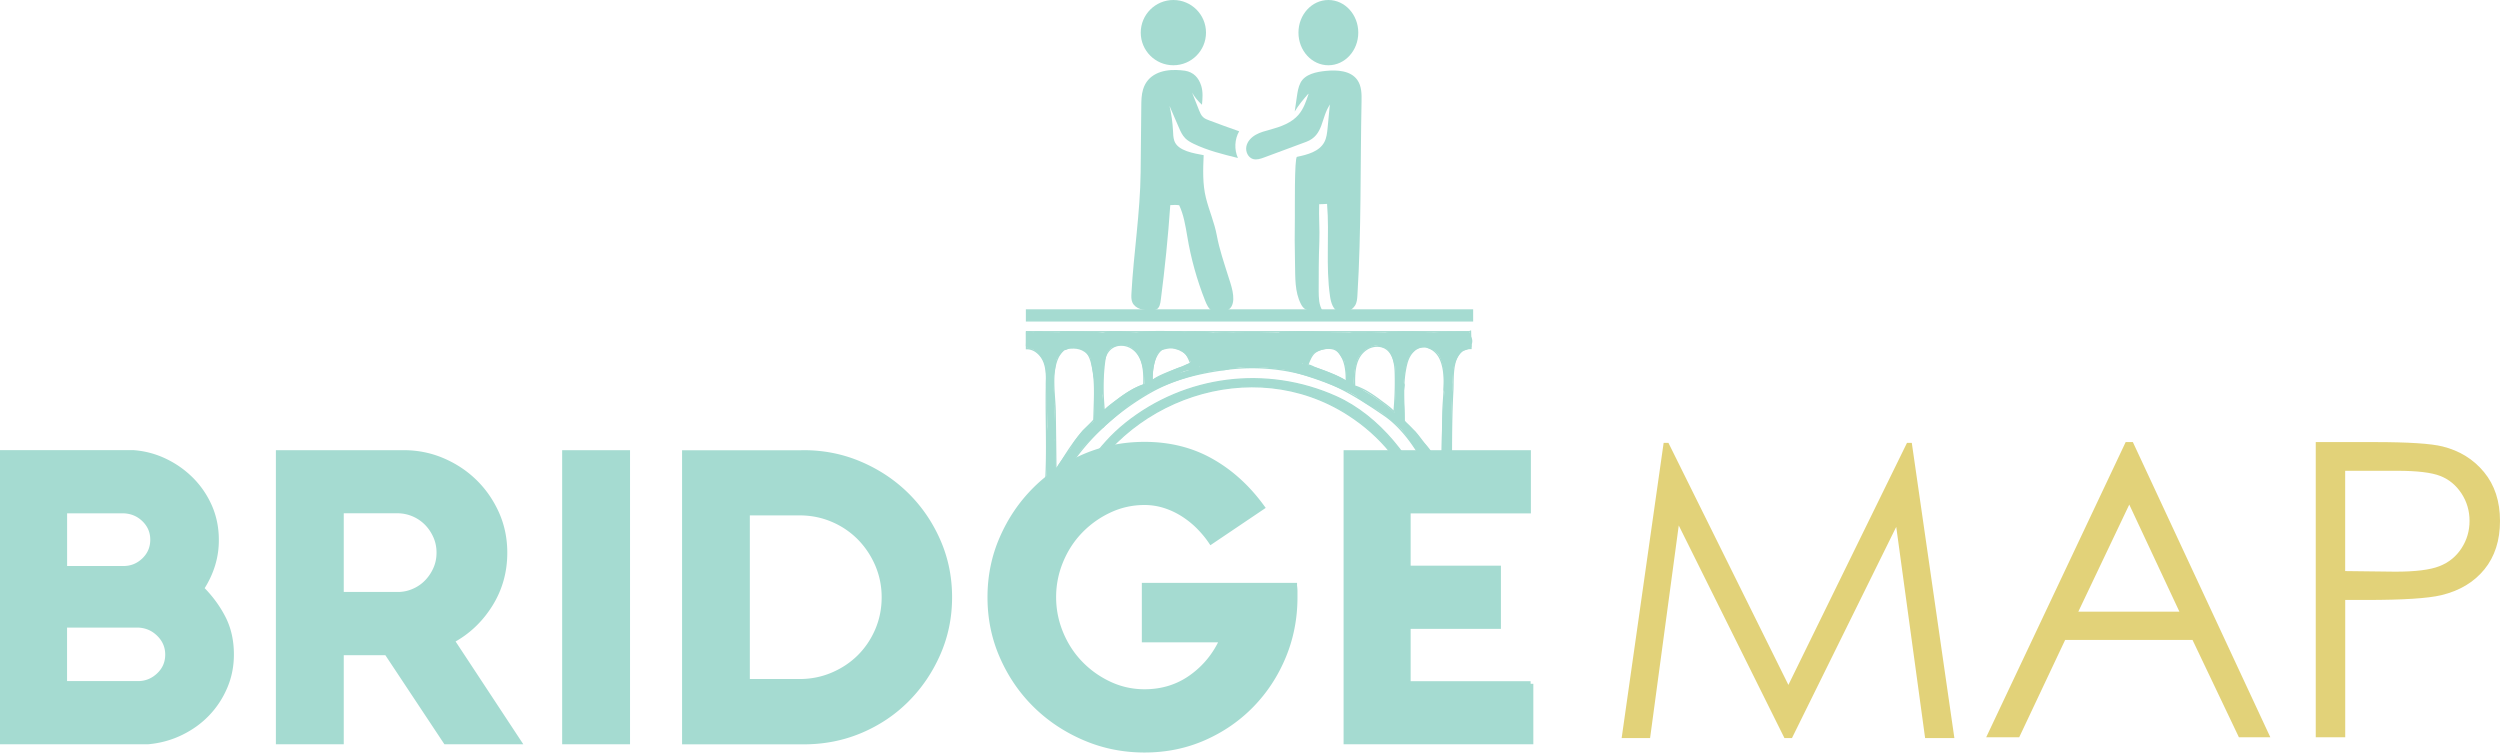 <svg xmlns="http://www.w3.org/2000/svg" viewBox="207.24 335 459.7 138.37"><style>.st0{fill:#a5dbd1;stroke:#a5dbd1;stroke-miterlimit:10}.st1{fill:none}.st1,.st2{stroke:#a5dbd1;stroke-width:.25;stroke-miterlimit:10}.st2,.st3{fill:#a5dbd1}.st4{fill:#e2d279}</style><g id="Layer_1"><path class="st0" d="M244.24 443.22c1.63 1.62 2.96 3.41 3.98 5.38 1.02 1.97 1.53 4.22 1.53 6.75 0 2.12-.4 4.11-1.19 5.95-.79 1.85-1.86 3.48-3.21 4.89-1.35 1.42-2.96 2.58-4.82 3.49-1.86.91-3.86 1.47-6.01 1.67h-26.78v-53.08h24.02c2.04.15 3.98.67 5.81 1.55 1.84.88 3.46 2.04 4.86 3.45 1.4 1.42 2.51 3.06 3.33 4.93.81 1.87 1.22 3.89 1.22 6.07.02 3.14-.9 6.12-2.74 8.95zm-25.17-3.64h10.86c1.48 0 2.75-.51 3.83-1.54 1.07-1.03 1.61-2.3 1.61-3.8 0-1.45-.52-2.7-1.57-3.73-1.05-1.03-2.33-1.57-3.86-1.62h-10.86v10.69zm13.54 21.16c1.48 0 2.77-.52 3.86-1.55 1.1-1.04 1.65-2.31 1.65-3.83 0-1.46-.54-2.73-1.61-3.79s-2.37-1.62-3.9-1.67h-13.54v10.84h13.54zM289.23 471.36l-10.86-16.38h-8.42v16.38h-11.48v-53.08h23.03c2.5 0 4.87.48 7.12 1.44 2.24.96 4.21 2.26 5.89 3.91 1.68 1.64 3.02 3.58 4.02 5.8.99 2.22 1.49 4.62 1.49 7.2 0 3.49-.89 6.66-2.68 9.52-1.79 2.86-4.13 5.07-7.04 6.63l12.24 18.58h-13.31zm-8.95-27c1.07 0 2.08-.2 3.02-.61.94-.4 1.76-.96 2.45-1.67.69-.71 1.24-1.53 1.65-2.46.41-.93.61-1.93.61-3s-.2-2.06-.61-3c-.41-.93-.96-1.76-1.65-2.46a7.611 7.611 0 00-2.45-1.67 7.65 7.65 0 00-3.02-.61h-10.33v15.47h10.33zM322.59 471.36h-11.48v-53.08h11.48v53.08zM355.03 418.28c3.67 0 7.13.7 10.37 2.09 3.24 1.39 6.07 3.27 8.49 5.65 2.42 2.38 4.35 5.18 5.78 8.42 1.43 3.24 2.14 6.7 2.14 10.39 0 3.64-.7 7.07-2.1 10.28-1.4 3.21-3.3 6.03-5.7 8.45-2.4 2.43-5.23 4.34-8.49 5.73-3.27 1.39-6.76 2.08-10.48 2.08h-21.88v-53.08h21.87zm-.77 42.08c2.14 0 4.17-.4 6.08-1.21s3.57-1.91 4.97-3.3 2.51-3.03 3.33-4.93c.81-1.9 1.22-3.93 1.22-6.1 0-2.12-.41-4.13-1.22-6.03-.82-1.9-1.93-3.55-3.33-4.97a15.42 15.42 0 00-4.97-3.34c-1.91-.81-3.94-1.21-6.08-1.21h-9.64v31.09h9.64zM445.24 442.69c.05.35.08.71.08 1.06v1.06c0 3.84-.7 7.46-2.1 10.84-1.4 3.39-3.34 6.36-5.81 8.91-2.47 2.55-5.39 4.58-8.76 6.07-3.37 1.49-7.01 2.24-10.94 2.24-3.88 0-7.54-.73-10.98-2.2-3.44-1.47-6.45-3.46-9.03-5.99-2.58-2.53-4.62-5.5-6.12-8.91-1.51-3.41-2.26-7.06-2.26-10.96 0-3.84.74-7.46 2.22-10.84 1.48-3.39 3.49-6.36 6.04-8.91s5.56-4.57 9.03-6.07c3.47-1.49 7.17-2.24 11.09-2.24 4.54 0 8.61 1.01 12.2 3.03 3.6 2.02 6.72 4.85 9.37 8.49l-9.33 6.29c-.61-.91-1.34-1.79-2.18-2.65-.84-.86-1.79-1.63-2.83-2.31-1.05-.68-2.18-1.23-3.4-1.63s-2.5-.61-3.83-.61c-2.3 0-4.46.48-6.5 1.44a18.03 18.03 0 00-5.36 3.83c-1.53 1.59-2.73 3.45-3.6 5.57-.87 2.12-1.3 4.32-1.3 6.6 0 2.28.43 4.47 1.3 6.6.87 2.12 2.07 3.98 3.6 5.57 1.53 1.59 3.31 2.87 5.36 3.83 2.04.96 4.21 1.44 6.5 1.44 3.26 0 6.15-.9 8.65-2.69s4.39-4.11 5.66-6.94H417.7v-9.93h27.54zM488.69 460.74v10.62H454.8v-53.08h33.44v10.62h-22.11v10.62h16.6v10.62h-16.6v10.62h22.56z"/><path class="st1" d="M396 396h81.72M473.92 426.95c.14.02.19-.17.19-.31.04-6.62-.09-13.27.27-19.88.13-2.48-.39-7.65 3.34-7.69-.04-1.14-.06-2.15-.09-3.29M465.65 403.07c.16-.88.35-1.78.79-2.56.43-.79 1.14-1.46 2.01-1.67 1.43-.34 2.91.7 3.55 2.02 1.39 2.84.61 6.98.56 10.03-.06 3.68-.1 7.36-.14 11.05.01-.56-.92-1.68-1.21-2.17a40.4 40.4 0 00-1.43-2.24c-.72-1.06-1.49-2.08-2.31-3.07-.18-.22-2.02-1.93-2.02-2.09-.03-3.07-.34-6.27.2-9.3zM456.53 402.41c.27-1.26.84-2.41 1.99-3.17 1.07-.71 2.56-.82 3.62-.1 1.38.94 1.63 2.86 1.67 4.53.06 2.41-.02 4.82-.25 7.22.04-.45-2.1-1.91-2.47-2.2-.9-.69-1.84-1.32-2.82-1.88-.19-.11-1.95-.97-1.94-.74-.04-1.16-.06-2.46.2-3.66zM448.99 399.85c.02-.02.04-.03.06-.05.78-.57 1.88-.83 2.83-.74.28.03.57.09.83.21.56.26.97.78 1.26 1.32.78 1.46.87 3.19.82 4.84.02-.87-5.04-2.52-5.83-2.86-.42-.18-.79-.42-1.26-.45.27-.71.67-1.77 1.29-2.27z"/><path class="st2" d="M396 392h82v2h-82z"/><path class="st1" d="M474.02 426.81c.09 0 .19 0 .28.01-.52-.05-1.06 0-1.56.15-.06-.09.45.65.4.54a75.73 75.73 0 00-6.05-10.62c-1.39-2.03-3.23-4.12-5.28-5.52-3.29-2.25-6.77-4.54-10.51-6.07a36.605 36.605 0 00-18.83-2.36c-4.99.7-9.46 1.75-13.91 4.31-7.44 4.29-14.11 10.86-17.51 18.81-.56 1.3-1.04 2.67-1 4.09-.62.42-1.31.73-2.03.91.35-.7.85-1.61.97-2.39 1.16-7.57.49-15.31.67-22.94.03-1.42.06-2.89-.47-4.21-.53-1.32-1.78-2.46-3.2-2.41 0-.53-.01-1.07-.01-1.6v-.8c0-.23-.02-.47.01-.72.06 0 .11.01.17 0"/><path class="st2" d="M470.59 427.03c-.85 0-1.69-.01-2.54-.01-2.63-6.61-6.87-11.87-12.87-15.74-17.72-11.42-41.78-2.99-50.18 15.87-.78.22-1.75.39-2.46.77 3.49-5.59 6.44-10.89 11.69-15.09 11-8.79 25.9-10.63 38.69-4.89 7.97 3.58 14.25 11.65 17.28 19.69"/><path class="st1" d="M408.2 402.87c-.16-.88-.35-1.78-.79-2.56-.44-.79-1.14-1.46-2.02-1.67-1.44-.34-2.92.7-3.57 2.02-1.4 2.84-.61 6.98-.56 10.03.06 3.68.1 7.36.14 11.05-.01-.56.92-1.68 1.21-2.17.46-.76.94-1.51 1.44-2.24.73-1.06 1.5-2.08 2.32-3.07.19-.22 2.03-1.93 2.03-2.09.03-3.06.34-6.27-.2-9.3zM417.36 402.22c-.27-1.26-.84-2.41-1.99-3.17-1.07-.71-2.57-.82-3.64-.1-1.39.94-1.64 2.86-1.68 4.53-.06 2.41.02 4.82.25 7.22-.04-.45 2.11-1.91 2.48-2.2.9-.69 1.85-1.32 2.83-1.88.19-.11 1.96-.97 1.95-.74.04-1.16.06-2.46-.2-3.66zM424.93 399.66c-.02-.02-.04-.03-.06-.05-.78-.57-1.89-.83-2.84-.74a2.6 2.6 0 00-.83.21c-.57.26-.98.78-1.27 1.32-.78 1.46-.87 3.19-.82 4.84-.02-.87 5.06-2.52 5.86-2.86.42-.18.8-.42 1.26-.45-.28-.71-.68-1.78-1.3-2.27z"/><path class="st3" d="M442.2 398.72c-3.44.05-6.89-.09-10.31-.41-.81-.08-1.5.74-1.5 1.5 0 .87.69 1.42 1.5 1.5 3.43.32 6.87.46 10.31.41.81-.01 1.5-.68 1.5-1.5 0-.8-.69-1.51-1.5-1.5z"/><path class="st3" d="M432.05 403.09c4.5 0 4.51-7 0-7-4.5 0-4.51 7 0 7z"/><path class="st3" d="M433 402.07c3.48.16 6.95.47 10.4.93 3.33.44 4.12-5.29.8-5.89-1.82-.33-3.66-.59-5.5-.79-1.62-.17-2.98 1.5-3 3-.02 1.77 1.4 2.83 3 3 1.31.14 2.61.34 3.9.57.27-1.96.53-3.93.8-5.89-3.46-.46-6.92-.77-10.4-.93-3.86-.18-3.85 5.82 0 6z"/><path class="st3" d="M438.39 396.23c-1.67.06-3.35.13-5.02.19-3.86.15-3.87 5.85 0 6l4.79.18c1.62.06 3-1.42 3-3 0-1.73-1.38-2.87-3-3-2.3-.19-4.6-.24-6.91-.16-3.85.13-3.87 6.13 0 6 2.31-.08 4.61-.02 6.91.16v-6l-4.79-.18v6c1.67-.06 3.35-.13 5.02-.19 3.85-.14 3.87-6.14 0-6z"/><path class="st3" d="M433.79 402.75c3.86 0 3.87-6 0-6-3.86 0-3.86 6 0 6z"/><path class="st3" d="M435.01 401.5c-.15.03-.3.06-.45.1l.27.96c.43-.14.87-.28 1.3-.42.25-.08.43-.35.35-.62a.51.51 0 00-.62-.35c-.18.05-.35.09-.53.12-.09.02-.18.03-.27.04-.04.01-.03 0 .03 0-.03 0-.06.01-.08.01-.04 0-.08.01-.13.01-.36.04-.73.04-1.09.02-.26-.02-.51.24-.5.5.01.28.22.48.5.5.78.05 1.58-.04 2.34-.24l-.27-.96c-.43.14-.87.28-1.3.42-.25.08-.43.35-.35.62.09.27.34.41.62.35.15-.03.3-.06.45-.1.26-.06.43-.37.35-.62a.518.518 0 00-.62-.34z"/><path class="st3" d="M435.06 402.55c.64 0 .64-1 0-1s-.64 1 0 1zM399.7 406.33l.15 10.07c.05 3.29.37 6.74-.27 10 .33.04.65.09.98.13.04-4.01.24-8.01.61-12.01h-1l.18 5.5.09 2.67c.02.79.02 1.59-.42 2.28.31.08.62.17.93.25-.48-5.16-.41-10.35.21-15.49.08-.64-.92-.63-1 0-.62 5.14-.69 10.33-.21 15.49.05.49.65.69.93.25.91-1.41.54-3.38.49-4.96-.06-2-.13-4-.19-5.99-.02-.65-.94-.63-1 0-.37 3.99-.58 8-.61 12.01-.01.55.87.7.98.13.64-3.27.35-6.7.31-10.02l-.15-10.32c-.02-.63-1.02-.63-1.01.01z"/><path class="st3" d="M399.8 401.73l.54 13.64c.03.64 1.02.64 1 0l-.3-8.35c-.02-.64-1.01-.65-1 0 .04 1.88.08 3.77.11 5.65.01.64 1.01.64 1 0-.04-1.88-.08-3.77-.11-5.65h-1l.3 8.35h1l-.54-13.64c-.03-.64-1.03-.65-1 0zM401.7 423.81c.24-1.06 1.02-2.01 1.6-2.91.62-.97 1.25-1.93 1.91-2.87 1.32-1.86 2.78-3.61 4.51-5.1l-.71-.71c-3.24 3.19-6.55 6.5-8.46 10.71-.22.48.37 1.05.79.61 1.46-1.55 2.7-3.28 3.69-5.16.3-.57-.56-1.08-.86-.5-.95 1.81-2.13 3.47-3.53 4.96.26.2.52.4.79.61 1.87-4.13 5.11-7.36 8.3-10.5.46-.46-.22-1.12-.71-.71-1.79 1.55-3.3 3.37-4.66 5.3-.68.96-1.33 1.95-1.96 2.95-.61.96-1.38 1.94-1.64 3.07-.16.62.8.88.94.25z"/><path class="st3" d="M405.1 418.14c-.01-.67.38-1.24.75-1.76.39-.55.85-1.05 1.32-1.53.97-.97 2.05-1.82 3.13-2.67.21-.17.17-.53 0-.71-.21-.21-.49-.17-.71 0-1.16.91-2.33 1.83-3.36 2.9-.5.52-.97 1.08-1.38 1.68-.43.62-.78 1.31-.76 2.09.02.65 1.02.65 1.01 0z"/><path class="st3" d="M399.92 424.45c-.43 1.63-.77 3.28-1.01 4.95-.09.62.83.91.96.27.85-3.94 2.62-7.65 5.19-10.76.4-.49-.27-1.19-.71-.71-.14.15-.28.31-.42.46-.43.48.27 1.19.71.71.14-.15.28-.31.42-.46l-.71-.71c-2.68 3.24-4.57 7.08-5.45 11.2l.96.27c.24-1.67.58-3.32 1.01-4.95.18-.62-.78-.89-.95-.27z"/><path class="st3" d="M399.51 424.17l-.21 2.95c-.03.49.71.69.93.25a72.214 72.214 0 016.53-10.62c.8-1.08 1.62-2.45 2.78-3.17.55-.34.04-1.2-.5-.86-1.12.69-1.87 1.86-2.66 2.89-.9 1.19-1.76 2.4-2.59 3.64-1.63 2.45-3.1 4.99-4.42 7.62.31.08.62.17.93.25l.21-2.95c.05-.64-.95-.64-1 0zM399.72 430.12c0-.04 0-.07.01-.11-.01.04-.01.09-.02.13.01-.04.01-.08.02-.12.01-.03.02-.09.04-.12-.01.01-.05.1-.02.04.01-.02.02-.03.03-.05.02-.04.12-.16.02-.04-.28-.16-.56-.32-.84-.49-.02.05-.03.1-.05.15-.01.02-.04.1-.01.03.03-.08-.01.02-.01.03-.04.09-.1.18-.15.27-.1.15-.09.36 0 .5.09.16.25.24.43.25.43.03.81-.28.98-.65.1-.21.14-.41.16-.64.02-.18.02-.37.04-.55-.01.04-.01.09-.02.13l.03-.17c.01-.03.01-.06.03-.08-.01.02-.02.04-.03.07.01-.02.02-.04.03-.05.12-.23.07-.55-.18-.68-.23-.12-.56-.07-.68.18-.12.23-.17.46-.19.71-.02.18-.02.37-.04.55.01-.04.01-.09.02-.13-.01.07-.03.14-.05.21-.01.02-.04.09 0 .01.04-.09 0-.01-.01.01-.02.03-.03.06-.05.09-.01.02-.05.06 0 0 .06-.07.01-.01-.01 0l-.03.03c-.05.06.09-.06.04-.03-.01.01-.02.02-.04.02-.07.05.05-.03.05-.02 0 0-.09.02-.1.03.04-.01.09-.01.13-.02h-.09c.14.25.29.5.43.75.14-.22.25-.46.33-.71.06-.2-.04-.46-.23-.56a.717.717 0 00-.25-.07.47.47 0 00-.35.15c-.23.28-.37.6-.37.97 0 .26.23.51.5.5.28-.04.5-.24.5-.52zM473.91 399.98c-1.61 7.75-1.62 15.69-1.6 23.57 0 .64 1 .64 1 0-.02-7.79-.02-15.65 1.57-23.31.13-.62-.84-.89-.97-.26z"/><path class="st3" d="M464.33 403.4c-.11 2.11-.22 4.22-.34 6.33-.03.55.9.7.98.13.19-1.32.37-2.64.56-3.96.09-.62-.75-.89-.96-.27-.53 1.55-.8 3.16-.81 4.8 0 .65.95.63 1 0 .26-3.23.53-6.46.79-9.68.05-.65-.92-.62-1 0-.33 2.5-.59 5-.76 7.51-.08 1.14-.26 2.37-.15 3.51.09.99.91 1.72 1.49 2.46 2.85 3.65 5.23 7.65 7.11 11.87.26.59 1.12.08.86-.5a57.101 57.101 0 00-7.76-12.69c-.34-.42-.7-.77-.72-1.34-.05-1.17.1-2.39.18-3.56.17-2.43.42-4.86.74-7.27h-1c-.26 3.23-.53 6.46-.79 9.68h1c.01-1.55.27-3.06.77-4.53l-.96-.27c-.19 1.32-.37 2.64-.56 3.96.33.04.65.09.98.13.11-2.11.22-4.22.34-6.33.05-.63-.95-.63-.99.02z"/><path class="st3" d="M471.61 422.95c.63 1.07.98 2.25 1.02 3.49.02.57.81.67.98.13.1-.32.21-.64.31-.97.18-.56-.62-.85-.91-.39-.42.66-.2 1.45.4 1.89.13-.3.26-.61.39-.91-.19-.05-.31-.92-.37-1.09-.14-.45-.29-.9-.46-1.34a28.6 28.6 0 00-1.08-2.48c-.82-1.63-1.82-3.15-2.96-4.56-.4-.5-1.11.21-.71.71 1.23 1.52 2.27 3.19 3.09 4.96.4.86.75 1.75 1.05 2.66.24.72.31 1.85 1.17 2.1.58.17.82-.59.39-.91-.18-.13-.15-.37-.04-.53-.3-.13-.61-.26-.91-.39-.1.32-.21.64-.31.97.33.04.65.09.98.13a8.395 8.395 0 00-1.16-3.99c-.33-.54-1.2-.04-.87.52z"/><path class="st3" d="M472.97 426.1c.64 0 .64-1 0-1-.65 0-.65 1 0 1zM444.03 398.15c2.3-.03 4.59-.07 6.89-.1 2.13-.03 4.27-.12 6.39.04 1.04.08 2.08.22 3.09.47.95.24 2.05.54 2.81 1.2.8.71.79 1.81.79 2.79 0 1.12-.07 2.24-.2 3.35h1c.07-1.69.12-3.39-.25-5.05-.28-1.25-.84-2.96-2.27-3.27-.47-.1-.86.47-.49.84a6.17 6.17 0 011.79 3.47l.96-.27a6.541 6.541 0 00-2.21-3.84c-.49-.41-1.2.29-.71.71 1.05.89 1.71 2.05 1.96 3.4.11.63 1.07.36.96-.27a7.16 7.16 0 00-2.05-3.91c-.16.28-.32.56-.49.84 1.21.26 1.54 2.19 1.7 3.21.21 1.37.15 2.77.09 4.15-.03.66.93.62 1 0 .15-1.27.23-2.55.2-3.83-.02-.91-.12-1.85-.69-2.6-1.22-1.6-3.79-2.02-5.64-2.26-2.32-.31-4.67-.22-7-.19-2.54.04-5.09.07-7.63.11-.65.02-.65 1.02 0 1.01zM475.5 399.11c.28-.01.57-.04.85-.01a5.46 5.46 0 00-.4-.05c.02.01.03.01.05.02l-.36-.15c.01.01.03.02.04.03l-.54-.54c.01.01.02.03.02.04l-.15-.36c0 .02 0 .03.01.05v-.8c0 .02-.01.03-.01.05l.15-.36c-.01.03-.03.06-.05.09.08-.1.16-.2.23-.3-.01.01-.03.02-.04.03.1-.08.2-.16.3-.23-.01.01-.03.02-.04.02l.36-.15c-.02.01-.04.01-.07.02.13-.02.27-.04.4-.05h-.14c.13.02.27.04.4.05-.51-.08-.87-.11-1.38-.01-.33.06-.65.21-.93.39-.28.17-.55.39-.78.63-.24.26-.43.55-.64.83.08-.1.16-.2.23-.3-.05.06-.1.11-.16.16.1-.08.2-.16.3-.23-.03.02-.06.04-.09.05l.36-.15c-.03.01-.06.02-.1.02.13-.02.27-.04.4-.05h-.05c.13.02.27.04.4.05-.02 0-.03-.01-.05-.01l.36.15c-.03-.01-.06-.03-.09-.05.1.08.2.16.3.23-.39-.3-.74-.65-1.11-.98-.3-.27-.65-.44-1.06-.44-.37 0-.81.16-1.06.44-.26.29-.46.66-.44 1.06.02.38.14.8.44 1.06.22.19.44.39.66.58.26.23.53.52.85.68.74.37 1.49.22 2.11-.3.26-.22.43-.54.64-.81-.08.1-.16.2-.23.3.14-.18.3-.34.48-.48-.1.08-.2.16-.3.23.13-.1.27-.18.42-.24l-.36.15c.13-.05.26-.09.4-.11-.13.02-.27.04-.4.05.12-.01.24-.01.36 0a5.46 5.46 0 00-.4-.05c.22.04.45.09.68.08.42-.02.87-.17 1.17-.48.48-.49.68-1.2.4-1.85-.28-.67-.9-1-1.6-1.02-.24-.01-.49.01-.73.01-.78.01-1.54.68-1.5 1.5.03.81.65 1.53 1.49 1.51z"/><path class="st3" d="M473.44 396.82c-.29-.01-.57-.03-.86-.07.13.02.27.04.4.05-.7-.1-1.37-.28-2.02-.56l.36.15c-.02-.01-.03-.01-.05-.02-.17-.11-.36-.17-.56-.18-.2-.04-.4-.04-.6.03-.35.1-.73.36-.9.69-.18.35-.28.77-.15 1.16.11.34.34.75.69.9.59.25 1.17.48 1.79.61.62.14 1.26.22 1.89.24.38.01.8-.18 1.06-.44s.46-.69.44-1.06c-.03-.83-.65-1.47-1.49-1.5z"/><path class="st3" d="M470.43 397.19a8.96 8.96 0 00-2.53.2c-.41.09-.5.72-.12.91.65.32 1.31.5 2.03.54.65.04.63-.93 0-1-2.01-.21-4.02.9-4.93 2.71-.25.49.37 1.03.79.61l1.65-1.65c.39-.39-.13-1.12-.61-.79-1.81 1.26-2.04 3.69-2.28 5.7-.32 2.64-.31 5.31.01 7.95.08.63.96.66 1 0 .11-1.9-.02-3.79-.37-5.66-.12-.63-1.08-.36-.96.27.34 1.78.44 3.58.34 5.39h1c-.28-2.32-.32-4.67-.11-7 .1-1.11.24-2.23.5-3.31.22-.94.57-1.9 1.39-2.47-.2-.26-.4-.52-.61-.79l-1.65 1.65c.26.2.52.4.79.61.76-1.53 2.37-2.39 4.06-2.22v-1c-.54-.03-1.04-.16-1.53-.41l-.12.91c.75-.17 1.5-.21 2.26-.16.64.05.64-.95 0-.99z"/><path class="st3" d="M464.59 413.21c.47.16.85.5 1.18.85.38.4.73.84 1.05 1.29.67.94 1.24 1.94 1.8 2.95.26-.2.52-.4.79-.61-.49-.6-.9-1.28-1.19-2-.1-.25-.33-.43-.62-.35-.24.07-.45.36-.35.62.35.89.83 1.7 1.44 2.44.37.45 1.05-.12.79-.61-.6-1.09-1.22-2.18-1.97-3.19-.7-.95-1.5-1.97-2.66-2.37-.6-.19-.86.77-.26.98z"/><path class="st3" d="M466.86 415.29c1.1 1.06 1.65 2.6 2.42 3.9.82 1.4 1.74 2.73 2.74 4 .26.33.72.09.84-.22.29-.75-.21-1.35-.66-1.9-.49-.6-.76-1.35-1.13-2.03-.73-1.33-1.72-2.52-2.88-3.5-.49-.41-1.2.29-.71.71 1.04.87 1.92 1.89 2.6 3.06.33.58.58 1.2.92 1.77.17.28.36.54.57.78.21.24.45.49.32.83.28-.07.56-.15.84-.22-1-1.28-1.91-2.64-2.73-4.04-.75-1.31-1.33-2.79-2.43-3.86-.47-.44-1.17.27-.71.72zM426.64 397.85l.3 4.25c.31-.08.62-.17.93-.25a9.773 9.773 0 01-1.33-4.21c-.12.16-.24.32-.37.48.07-.01.18.09.23.13.13.09.25.19.37.28.26.19.54.37.82.54.57.33 1.17.6 1.8.8.26.09.55-.1.62-.35a.52.52 0 00-.35-.62 8.07 8.07 0 01-1.83-.87c-.6-.38-1.15-1.03-1.92-.88-.2.04-.38.28-.37.48.13 1.66.62 3.27 1.47 4.71.24.41.97.26.93-.25l-.3-4.25c-.02-.27-.22-.5-.5-.5-.26.01-.52.24-.5.51zM446.31 402.28c.77-.79 1.57-1.56 2.39-2.31l-2.12-2.12c-.11.13-.31.43-.48.47.04-.01.28-.2.1-.08-.05.03-.09.06-.14.09-.11.07-.22.13-.33.19-.05.03-.1.05-.15.07-.17.08.3-.11.12-.05-.11.03-.21.08-.32.11-.24.07-.48.12-.72.15.13-.02.27-.04.4-.05-.65.08-1.3.06-1.94-.03.13.02.27.04.4.05-.27-.04-.54-.09-.81-.14-.77-.15-1.66.22-1.85 1.05-.17.74.22 1.68 1.05 1.85 1.3.26 2.6.38 3.91.11 1.08-.23 2.18-.81 2.89-1.67.26-.31.44-.64.44-1.06 0-.37-.16-.81-.44-1.06-.62-.57-1.5-.56-2.12 0-.82.74-1.62 1.51-2.39 2.31-.55.56-.6 1.57 0 2.12.58.54 1.53.6 2.11 0zM399.17 399.11l3.7.27c.37.03.81-.19 1.06-.44.26-.26.46-.69.44-1.06-.02-.39-.14-.79-.44-1.06-.31-.28-.65-.41-1.06-.44l-3.7-.27c-.37-.03-.81.19-1.06.44-.26.26-.46.69-.44 1.06.02.39.14.79.44 1.06.31.28.65.41 1.06.44zM408.32 403.81c.31 3.06.29 6.13-.06 9.18-.07.61.79.6.98.13.88-2.09.53-4.65.51-6.87h-1c.09 1.81.23 3.62.42 5.43.07.63.99.66 1 0 .02-1.86-.06-3.72-.45-5.54-.12-.54-1.05-.43-.98.13a3744.415 3744.415 0 01.66 5.38c.03.24.08.49.09.73.01.39.02.47-.32.64-1.54.74-2.11 2.45-3.45 3.42.2.26.4.52.61.79 3.51-3.52 7.26-6.79 11.24-9.78-.2-.26-.4-.52-.61-.79-2.37 2.13-5.96 2.32-7.85 5.08-.23.34.16.89.56.73 3.3-1.3 5.4-4.41 8.63-5.83-.17-.29-.34-.58-.5-.86-2.69 1.3-5.38 2.64-7.61 4.66-.48.44.22 1.12.71.71 2.29-1.93 4.66-3.91 7.58-4.78.61-.18.35-1.15-.27-.96-3.09.93-5.6 2.99-8.02 5.04l.71.71c2.16-1.96 4.8-3.24 7.41-4.5.59-.28.07-1.12-.5-.86-3.14 1.38-5.19 4.47-8.39 5.73.19.24.38.49.56.73 1.78-2.59 5.43-2.85 7.69-4.88.41-.37-.15-1.13-.61-.79-4.04 3.04-7.87 6.35-11.44 9.93-.39.39.13 1.13.61.79.77-.55 1.3-1.29 1.88-2.02.28-.35.56-.7.91-.99.35-.29.82-.4 1.17-.69.38-.33.37-.75.31-1.22l-.24-1.96-.51-4.16c-.33.04-.65.09-.98.13.37 1.74.44 3.51.42 5.28h1c-.19-1.81-.33-3.62-.42-5.43-.03-.64-1.01-.65-1 0 .01 1.15.03 2.3.03 3.45 0 1.09-.08 2.14-.5 3.16.33.04.65.09.98.13.35-3.05.37-6.12.06-9.18-.09-.63-1.09-.64-1.02 0z"/><path class="st3" d="M418.96 405.9c-.37.09-.7.28-1.02.48-.35.22-.69.45-1.04.67-.68.43-1.34.91-2.05 1.29-.24.13-.31.46-.18.68.14.24.45.31.68.18.69-.37 1.33-.82 1.98-1.24.33-.21.66-.42.98-.63.29-.18.57-.38.9-.46.64-.16.38-1.13-.25-.97zM403.06 398.9c1.37-.2 3.01-.16 4.07.86 1.18 1.14 1.34 2.9 1.48 4.44h1c-.17-1.69-.47-3.37-.92-5-.17-.62-1.14-.36-.96.27.43 1.55.73 3.14.89 4.74.03.27.21.5.5.5.25 0 .52-.23.5-.5-.17-1.84-.4-3.89-1.84-5.21-1.35-1.24-3.25-1.31-4.97-1.05-.27.04-.41.38-.35.62.06.26.33.37.6.33z"/><path class="st3" d="M407.16 399.3c.06.1.11.2.16.31l-.15-.36c.08.2.14.4.17.62a5.46 5.46 0 01-.05-.4c0 .02.01.04.01.06.98-.13 1.96-.27 2.95-.4-.05-.14-.09-.28-.11-.43.02.13.04.27.05.4-.02-.13-.02-.26-.01-.38-.02.13-.04.27-.05.4a.75.75 0 01.04-.16l-.15.36c.01-.03.03-.06.05-.09-.08.1-.16.2-.23.3.02-.02.03-.04.06-.06-.1.08-.2.16-.3.23.01-.01.03-.02.04-.02l-.36.15c.01 0 .02-.01.04-.01-.13.02-.27.04-.4.05h.05c.21.01.4-.04.58-.13.19-.06.35-.16.48-.31.15-.14.25-.3.31-.48.09-.18.14-.37.13-.58a5.46 5.46 0 01-.05-.4c-.07-.25-.2-.47-.39-.66-.1-.08-.2-.16-.3-.23-.23-.14-.49-.2-.76-.2h-.05c-.13.02-.27.04-.4.05-.01 0-.02.01-.04.01l-.36.15s-.01 0-.01.01c-.01.01-.02.01-.03.02-.1.08-.2.16-.3.23-.01 0-.01.01-.02.01-.06.06-.11.13-.16.2-.05.06-.11.13-.15.21-.07.13-.12.27-.18.41-.06.16-.07.39-.09.54-.03.26.03.53.06.78.02.15.06.29.11.43.05.2.14.37.27.51.11.16.25.29.42.39l.36.15c.2.06.4.07.6.03.14 0 .26-.03.38-.1.19-.06.35-.16.48-.31.08-.1.16-.2.23-.3.14-.23.2-.49.2-.76-.03-.31-.07-.62-.17-.91-.07-.2-.15-.4-.24-.59-.04-.08-.08-.17-.13-.25a1.05 1.05 0 00-.39-.42c-.14-.13-.31-.22-.51-.27-.2-.06-.4-.07-.6-.03-.2.01-.39.07-.56.18-.1.08-.2.16-.3.23-.19.19-.31.41-.39.66-.02.13-.04.27-.05.4.01.27.08.52.21.76z"/><path class="st3" d="M402.65 399.34c1.37-.27 2.78-.48 4 .36 1.1.75 1.67 2.04 1.98 3.29.16.62 1.12.36.96-.27-.38-1.52-1.12-2.98-2.44-3.88-1.44-.99-3.15-.77-4.77-.46-.63.12-.36 1.08.27.96z"/><path class="st3" d="M407.83 401.31c.32 1.89.64 3.77.97 5.66.05.27.37.42.62.35.28-.08.39-.35.35-.62-.32-1.89-.64-3.77-.97-5.66-.05-.27-.37-.42-.62-.35-.29.08-.4.35-.35.62z"/><path class="st3" d="M410.07 407.3c.03-1.39.1-2.78.23-4.16.12-1.29.21-2.65.75-3.84.26-.58-.6-1.09-.86-.5-.57 1.27-.73 2.64-.86 4.02-.14 1.49-.23 2.99-.26 4.49-.02.64.98.64 1-.01z"/><path class="st3" d="M409.98 398.77c-.42.73-.77 1.51-1.05 2.31.33.04.65.09.98.13-.02-.91-.18-1.82-.48-2.69-.08-.23-.29-.4-.55-.36-.24.04-.44.24-.43.49.05 1.17.15 2.33.31 3.49.04.27.38.41.62.35.29-.08.39-.35.35-.62-.14-1.06-.23-2.15-.27-3.23-.33.04-.65.09-.98.13.27.8.42 1.59.44 2.42.01.25.19.46.43.49.26.03.46-.12.55-.36.25-.72.56-1.4.95-2.07.13-.23.06-.55-.18-.68-.24-.11-.56-.03-.69.2zM396.12 396.34c-.14.72-.23 1.45-.25 2.18-.01.28.24.49.5.5 1.75.04 3.16 1.43 3.23 3.18.33-.04.65-.09.98-.13-.24-.83-.5-1.7-1.02-2.4a3.29 3.29 0 00-.94-.88c-.43-.26-.92-.38-1.35-.62-.17.29-.34.58-.5.86 1.67.79 2.78 2.5 2.78 4.36 0 .64 1 .64 1 0 .01-2.18-1.29-4.29-3.27-5.22-.57-.27-1.08.55-.5.86.71.39 1.49.53 1.99 1.22.44.62.66 1.36.86 2.08.15.53 1 .44.98-.13a4.336 4.336 0 00-4.23-4.18l.5.5c.02-.65.09-1.28.21-1.92.11-.62-.85-.89-.97-.26z"/><path class="st3" d="M399.71 403.13a17.62 17.62 0 00-.11 3.48c.03.53.88.72.98.13.23-1.37.47-2.74.7-4.1.2-1.15.28-2.45.99-3.42.38-.52-.49-1.02-.86-.5-.74 1.01-.86 2.31-1.06 3.51-.24 1.42-.48 2.83-.73 4.25.33.04.65.09.98.13-.07-1.16-.04-2.33.11-3.48.03-.27-.25-.5-.5-.5-.3-.01-.47.23-.5.5z"/><path class="st3" d="M402.57 398.19c-.66.73-1.29 1.49-1.89 2.26l.91.12c-.17-.68-.29-1.37-.36-2.07-.02-.27-.21-.5-.5-.5-.26 0-.52.23-.5.5.05.75.01 1.5-.13 2.23l.91-.12c-.34-.77-.57-1.58-.8-2.39l-.96.27.63 2.19c.28-.16.56-.32.84-.49a8.04 8.04 0 01-1.59-2.36c-.29.17-.58.34-.86.5.24.41.45.83.6 1.28.09.26.34.42.62.35.25-.07.44-.36.35-.62-.18-.53-.42-1.04-.7-1.52a.505.505 0 00-.68-.18c-.25.15-.29.44-.18.68.42.95 1.02 1.82 1.75 2.57.35.36.97-.01.84-.49l-.63-2.19c-.18-.62-1.14-.36-.96.27.25.89.52 1.78.9 2.63.17.39.84.29.91-.12.16-.82.22-1.66.17-2.5h-1c.07.79.2 1.57.39 2.34.05.19.23.34.42.36.22.03.37-.07.5-.24.55-.71 1.13-1.4 1.73-2.06.18-.2.2-.51 0-.71-.2-.18-.54-.2-.73.01z"/><path class="st3" d="M397.23 398.81l.24-1.53c.04-.31.02-.6-.2-.84-.08-.09-.18-.16-.28-.22-.04-.03-.08-.05-.12-.08.07.05-.02-.03-.04-.04-.16.28-.32.56-.49.84 1.2.23 2.43.35 3.65.33.25 0 .46-.19.49-.43.03-.26-.12-.46-.36-.55-.57-.21-1.18-.33-1.78-.34-.56-.01-1.4-.01-1.52.69-.09.55 0 1.22.32 1.68.31.45.93.9 1.52.73.44-.12.57-.64.34-1.01-.21-.33-.62-.49-1-.5-.24 0-.4.16-.48.37-.15.37.14.75.45.92.33.17.74.22 1.05-.02.33-.25.39-.7.2-1.06-.16-.32-.5-.49-.84-.56-.26-.05-.54.08-.62.35-.07.25.08.56.35.62.05.01.11.02.16.04.07.02.02-.01.08.03l.02.02-.02-.02c.01-.06-.03-.08.02-.15.02-.06.07-.09.14-.11h.02c-.04 0-.03 0 .01.01-.02 0-.05-.01-.07-.02-.03-.01-.03-.01 0 0a.21.21 0 01-.06-.04c-.03-.02-.03-.02 0 0 .06.06.08.15.06.25-.16.12-.32.24-.48.37.07 0 .08 0 .14.03.04.02.04.05.03.02-.04-.12-.2-.06-.02-.31l.18-.18c.12-.02.15-.03.09-.03h-.01c.04.02-.07-.02-.08-.02-.13-.03.02.02-.04-.02-.04-.02-.07-.04-.11-.06-.01-.01-.03-.02-.04-.03.03.02.03.02 0 0l-.09-.09c-.01-.01-.02-.03-.03-.04.02.03.02.03 0 0-.02-.04-.05-.07-.07-.11-.05-.09-.05-.11-.08-.2-.01-.05-.03-.09-.04-.14 0-.01-.02-.11-.01-.07-.01-.1-.01-.2-.01-.29 0-.05.01-.1.01-.15-.01-.05 0 0-.02.04-.01.01-.11.13-.13.1 0 0 .17-.04.04-.02.11-.02.22-.02.32-.03a4.341 4.341 0 011.84.3c.04-.33.09-.65.13-.98-1.14.01-2.27-.08-3.39-.3-.5-.1-.82.45-.49.84.07.08.15.14.24.2.03.02.05.03.08.05.01.01.11.06.07.04-.02-.02-.02-.02 0 0 .03.02.02.02-.01-.02 0-.01-.01-.04-.02-.05.02.01 0 .07-.01.07l-.03.17c-.07.42-.13.85-.2 1.27-.04.27.07.54.35.62.27.08.61-.07.65-.34zM408.4 398.99c.55.14 1.1.25 1.67.32.2.06.4.07.6.03.2-.01.39-.07.56-.18.17-.09.32-.22.42-.39.13-.14.22-.31.27-.51.02-.13.04-.27.05-.4 0-.27-.07-.52-.2-.76-.08-.1-.16-.2-.23-.3-.19-.19-.41-.31-.66-.39-.11-.02-.21-.05-.32-.07a4.51 4.51 0 00-.53-.07c-.16-.01-.41.03-.53.06-.15.03-.33.11-.45.18-.01.01-.03.02-.04.03-.1.07-.24.17-.33.26-.24.22-.38.5-.49.8 0 .01-.01.03-.01.04v.03c-.02.13-.04.27-.05.4-.01.16.02.33.06.48.08.28.22.5.41.71.01.01.02.03.04.04.1.08.2.16.3.23.01.01.02.02.04.02l.36.15c.01 0 .02.01.03.01a1.679 1.679 0 00.93-.01c.12-.04.27-.1.39-.16l.06-.03c.06-.04.11-.09.17-.13.06-.04.11-.09.17-.13l.05-.05c.15-.14.25-.3.31-.48.09-.18.14-.37.13-.58.01-.21-.04-.4-.13-.58-.06-.19-.16-.35-.31-.48-.29-.26-.66-.46-1.06-.44-.13.02-.27.04-.4.05-.25.07-.47.2-.66.39l-.06.06c.1-.08.2-.16.3-.23-.03.02-.05.03-.08.05l.36-.15c-.03.01-.06.02-.09.02.13-.02.27-.04.4-.05h-.06c.13.02.27.04.4.05-.01 0-.03-.01-.04-.01l.36.15c-.01-.01-.03-.01-.04-.02.1.08.2.16.3.23-.01-.01-.03-.02-.04-.04.08.1.16.2.23.3-.01-.01-.01-.02-.02-.03l.15.36c-.01-.02-.01-.03-.01-.05.02.13.04.27.05.4v-.05c-.02.13-.04.27-.05.4 0-.03.01-.06.02-.09l-.15.36c.01-.02.02-.05.04-.07-.08.1-.16.2-.23.3.02-.03.04-.05.07-.07-.1.08-.2.16-.3.23.02-.02.04-.03.07-.04l-.36.15c.03-.01.05-.02.08-.02-.13.02-.27.04-.4.05.06-.01.11-.01.17 0a5.46 5.46 0 00-.4-.05c.14.02.27.06.41.09.27-.96.53-1.93.8-2.89-.56-.08-1.12-.18-1.67-.32-.2-.06-.4-.07-.6-.03-.2.01-.39.07-.56.18-.17.09-.32.22-.42.39-.13.14-.22.31-.27.51-.02.13-.04.27-.05.4 0 .27.07.52.2.76.18.32.49.59.87.68z"/><path class="st3" d="M410.06 399.66c1.93 0 1.93-3 0-3s-1.94 3 0 3z"/><path class="st3" d="M410.06 399.87c1.93 0 1.93-3 0-3s-1.94 3 0 3z"/><path class="st3" d="M399.49 397.04c3.83.06 7.67.13 11.5.19v-1h-6.36c-.65 0-1.36.07-1.95-.24-.08.31-.17.62-.25.93 3.84.03 7.68.17 11.51.43-.04-.33-.09-.65-.13-.98-3.58.55-7.2.75-10.82.63-.6-.02-.63.79-.13.98 1.66.63 3.42.92 5.19.87.54-.02.7-.86.13-.98-.8-.17-1.57-.41-2.32-.72-.59-.25-.85.72-.27.96.75.31 1.52.55 2.32.72.04-.33.09-.65.13-.98-1.69.05-3.34-.24-4.92-.84-.04.33-.09.65-.13.98 3.71.13 7.42-.1 11.09-.66.59-.09.4-.95-.13-.98-3.83-.26-7.67-.4-11.51-.43-.48 0-.7.7-.25.93 1.19.62 2.75.38 4.05.38h4.77c.64 0 .64-.99 0-1-3.83-.06-7.67-.13-11.5-.19-.67-.01-.67.99-.02 1zM429.47 399.09c-.13.29-.26.59-.39.88-.04.1-.09.2-.13.29.06.01.13.01.19.02-.03-.18-.12-.36-.17-.53-.22-.67-.43-1.34-.65-2.01-.17-.52-.99-.45-.98.13l.03 3.82c.33-.04.65-.09.98-.13-.4-1.07-.73-2.16-1-3.26-.13-.54-1.02-.44-.98.13.07 1.11.24 2.37 1.31 2.97.5.28 1.03.18 1.56.29.62.13 1.05.57 1.3 1.13.14-.25.29-.5.43-.75-2.21-.08-4.26.76-6.35 1.35-1.78.5-3.92.44-5.36 1.75-.48.43.23 1.14.71.71.66-.6 1.52-.8 2.37-.95.93-.17 1.83-.33 2.74-.6 1.94-.56 3.84-1.34 5.89-1.26.42.02.57-.43.43-.75-.38-.87-1.19-1.5-2.13-1.63-.53-.07-1.05.02-1.42-.43-.41-.5-.44-1.2-.48-1.82-.33.04-.65.09-.98.13.27 1.11.61 2.19 1 3.26.19.5.99.46.98-.13l-.03-3.82c-.33.04-.65.09-.98.13.19.6.39 1.2.58 1.8.14.44.24 1.04.62 1.36.98.81 1.52-.97 1.79-1.57.24-.59-.62-1.1-.88-.51z"/><path class="st3" d="M417.86 399.8c.97.13 1.95-.12 2.88-.38.86-.24 1.37-.41 2.21-.33-.26-.03.3.07.36.08.2.05.39.12.59.19.43.15-.2-.11.22.09.19.09.37.19.56.3.77.45 1.18.8 1.85 1.41.6.55 1.53.59 2.12 0 .56-.56.6-1.57 0-2.12-1.4-1.29-3.07-2.53-4.99-2.86-1.07-.18-2.09-.09-3.13.18-.47.12-.93.27-1.4.38-.11.02-.22.05-.33.07.19-.03-.12.01-.18.02-.25.01-.5 0-.75-.03-.78-.1-1.53.76-1.5 1.5.03.9.65 1.39 1.49 1.5z"/><path class="st3" d="M428.48 402.59h1.82c.38 0 .79-.17 1.06-.44.15-.14.25-.3.31-.48.09-.18.14-.37.13-.58-.02-.39-.14-.79-.44-1.06-.29-.27-.65-.44-1.06-.44h-1.82c-.38 0-.79.17-1.06.44-.15.14-.25.3-.31.48-.09.18-.14.37-.13.58.02.39.14.79.44 1.06.29.27.65.44 1.06.44z"/><path class="st3" d="M419.67 406.63c3.9-1.79 8.03-3.04 12.26-3.74.63-.11.36-1.07-.27-.96-4.32.72-8.52 2.02-12.5 3.84-.58.27-.08 1.13.51.86z"/><path class="st3" d="M424.22 399.25c1.17.92 2.06 2.13 2.53 3.54l.62-.62c-1.53-.28-2.96.19-4.34.81-1.48.66-2.93 1.38-4.4 2.07-.58.28-.07 1.12.5.86 2.95-1.33 5.91-2.66 8.86-3.98.59-.26.08-1.12-.5-.86a2378.8 2378.8 0 00-8.86 3.98c.17.29.34.58.5.86 1.32-.62 2.63-1.25 3.95-1.87 1.24-.58 2.62-1.17 4.02-.91.35.06.75-.22.62-.62a8.507 8.507 0 00-2.79-3.99c-.5-.37-1.21.34-.71.73z"/><path class="st3" d="M420.29 398.3c-2.14 1.83-2.59 4.78-2.34 7.45h1c-.26-2.22.2-4.46 1.35-6.38-.29-.17-.58-.34-.86-.5-.92 2.16-1.37 4.48-1.29 6.83.02.64 1.02.64 1 0-.07-2.16.31-4.33 1.16-6.33.24-.57-.52-1.08-.86-.5a11 11 0 00-1.48 6.89c.03.27.21.5.5.5.25 0 .52-.23.5-.5-.22-2.42.1-5.07 2.05-6.74.47-.43-.24-1.14-.73-.72z"/><path class="st3" d="M410.72 399.06c.81.02 1.52-.45 2.31-.55.75-.1 1.55.01 2.25.32 1.33.59 2.28 1.91 2.43 3.35.06.53.83.72.98.13.37-1.4.65-2.81.85-4.24.07-.51-.64-.94-.91-.39a6.895 6.895 0 00-.71 3.79c.31-.08.62-.17.93-.25-.27-.48-.27-1.04-.45-1.55-.17-.49-.45-.92-.92-1.16-.57-.29-1.08.57-.5.86.4.21.51.64.6 1.05.1.46.19.89.42 1.3.23.41.98.25.93-.25-.11-1.14.07-2.26.58-3.28-.3-.13-.61-.26-.91-.39-.2 1.43-.48 2.84-.85 4.24.33.04.65.09.98.13-.18-1.7-1.15-3.29-2.69-4.1-.77-.41-1.65-.62-2.52-.61-.45.01-.9.07-1.33.19-.48.14-.94.4-1.45.39-.67.01-.67 1.01-.02 1.02z"/><path class="st3" d="M414.69 398.54c1.16.6 1.95 1.7 2.37 2.92.26.74.41 1.51.5 2.29.04.39.07.78.1 1.17.01.19.03.39.03.59v.14c-.03.09.01.07.1-.05-.61.2-.35 1.17.27.96.87-.28.62-1.39.57-2.09-.08-.99-.2-1.99-.49-2.94-.48-1.59-1.44-3.08-2.95-3.86-.56-.29-1.07.57-.5.87zM454.75 399.67l.48 6.45h1c-.17-2.02.15-4.08 1.02-5.93.4-.85.83-1.81 1.79-2.1.83-.25 1.92-.56 2.72-.08l.12-.91c-1.56.39-3.28.62-4.54 1.7-1.08.92-1.71 2.28-2.02 3.64.33.04.65.09.98.13.02-1.52.06-3.05.66-4.47-.33-.04-.65-.09-.98-.13.08.79.1 1.59.08 2.39-.02.59.8.65.98.13.15-.42.42-.76.8-.99l-.68-.68a.96.96 0 01-.3.27c-.55.33-.05 1.2.5.86.28-.17.48-.37.66-.63.29-.42-.27-.94-.68-.68-.61.38-1.02.92-1.26 1.59.33.04.65.09.98.13.02-.8 0-1.59-.08-2.39-.06-.58-.76-.65-.98-.13-.63 1.5-.67 3.14-.69 4.74-.01.56.85.69.98.13.28-1.2.8-2.39 1.76-3.2 1.1-.93 2.75-1.1 4.1-1.44.42-.11.48-.7.12-.91-.97-.58-2.11-.37-3.15-.11-.54.13-1.05.32-1.47.7-.43.39-.72.92-.99 1.42a12.578 12.578 0 00-1.42 6.96c.05.63 1.05.64 1 0l-.48-6.45c-.06-.65-1.06-.65-1.01-.01z"/><path class="st3" d="M445.53 402.87c.85-.1 1.71.48 2.47.82.78.35 1.57.71 2.35 1.06 1.6.72 3.2 1.44 4.81 2.17.34.15.74-.02.75-.43.02-1.01-.95-1.47-1.72-1.86-1.05-.53-2.13-1.01-3.23-1.43-2.22-.86-4.52-1.48-6.86-1.87-.63-.11-.9.86-.27.96 2 .34 3.98.84 5.9 1.51.97.34 1.92.72 2.85 1.15.44.2.87.41 1.3.63.35.18 1.05.43 1.05.91.25-.14.5-.29.75-.43-1.74-.78-3.48-1.57-5.22-2.35-.85-.38-1.7-.77-2.56-1.15-.75-.34-1.51-.78-2.36-.68-.64.07-.65 1.07-.01.99z"/><path class="st3" d="M443.75 403.08c3.72.96 7.36 2.22 10.87 3.79.58.26 1.09-.6.5-.86-3.59-1.6-7.3-2.91-11.11-3.89-.62-.16-.88.8-.26.96z"/><path class="st3" d="M454.79 406.85a45.54 45.54 0 019.95 6.91c.47.43 1.18-.27.71-.71a46.631 46.631 0 00-10.15-7.07c-.58-.29-1.09.58-.51.87z"/><path class="st3" d="M455.68 406.66c2.64 1.62 5.13 3.48 7.43 5.56.48.43 1.19-.28.71-.71a52.304 52.304 0 00-7.63-5.71c-.56-.34-1.06.52-.51.86z"/><path class="st3" d="M456.4 407.59c1.9 2.08 4.79 2.73 6.86 4.58.4.36 1.13-.12.79-.61a7.16 7.16 0 00-3.15-2.5c-.25-.1-.55.11-.62.35-.08.29.1.51.35.62 1.02.42 1.91 1.15 2.55 2.04.26-.2.52-.4.79-.61-2.07-1.85-4.98-2.51-6.86-4.58-.44-.47-1.14.24-.71.71z"/><path class="st3" d="M456.28 407.03c2.65 1.27 4.63 3.52 7.12 5.04.49.3.99-.38.61-.79-1.95-2.04-4.38-3.51-6.78-4.94-.55-.33-1.06.53-.5.86 2.34 1.39 4.69 2.8 6.58 4.79.2-.26.4-.52.61-.79-2.49-1.52-4.47-3.77-7.12-5.04-.6-.28-1.1.59-.52.87zM453.38 399.44c.89.52 1.2 1.76 1.36 2.7.19 1.11.15 2.25.13 3.36h1c0-2.62-.51-5.23-1.53-7.65l-.48.63c.71-.01 1.41.01 2.11.07v-1l-.76.06c-.64.05-.64 1.05 0 1l.76-.06c.64-.05.64-.95 0-1-.7-.05-1.41-.08-2.11-.07-.29 0-.61.32-.48.63.99 2.34 1.5 4.85 1.49 7.39 0 .64.98.64 1 0 .03-1.3.05-2.61-.21-3.89-.24-1.14-.72-2.42-1.77-3.05-.56-.31-1.07.56-.51.88z"/><path class="st3" d="M455.51 400.9c-.29-.57-.63-1.12-1.01-1.64-.3-.42-1.15-.18-.91.39.19.45.38.91.57 1.36.3-.13.61-.26.91-.39-.6-.8-1.01-1.72-1.89-2.26-.78-.48-1.73-.62-2.62-.51-.97.13-1.95.54-2.55 1.35-.3.41-.49.87-.7 1.33-.26.58-.52 1.15-.78 1.73-.26.58.6 1.09.86.5.39-.87.74-1.77 1.2-2.61.41-.76 1.13-1.16 1.98-1.3.69-.11 1.44-.02 2.05.34.75.44 1.08 1.27 1.58 1.93.15.2.38.31.62.2.21-.09.39-.36.29-.59-.19-.45-.38-.91-.57-1.36-.3.13-.61.26-.91.39.38.52.71 1.07 1.01 1.64.3.58 1.16.08.87-.5z"/><path class="st3" d="M448.38 400.15a7.174 7.174 0 015.68-.8c.39.11.83-.37.56-.73-1.05-1.44-3.19-1.08-4.74-1.07l-6.78.03c-.55 0-.7.86-.13.98 4.16.91 8.48-.16 12.63.85.04-.33.09-.65.13-.98l-1.01.03c-.53.01-.63.65-.25.93 1.13.84 2.85.18 3.21-1.15.08-.31-.16-.64-.48-.63-.31 0-.62.01-.93.01.04.33.09.65.13.98 2.81-.51 5.69-.56 8.52-.15.63.09.9-.87.27-.96-3.02-.44-6.05-.39-9.05.15-.56.1-.42.99.13.98.31 0 .62-.01.93-.01l-.48-.63c-.21.76-1.14 1-1.74.55-.08.31-.17.62-.25.93l1.01-.03c.55-.01.7-.84.13-.98-4.15-1.01-8.47.06-12.63-.85-.04.33-.09.65-.13.98l5.8-.03c.95 0 1.89-.02 2.84-.01.67 0 1.59-.02 2.03.59.19-.24.38-.49.56-.73-2.18-.6-4.52-.28-6.45.9-.56.32-.06 1.19.49.85zM471.27 399.54c.18.23.35.46.53.69l.71-.71c-.32-.31-.64-.62-.96-.94-.16.28-.32.56-.49.84.46.18.8.95.99 1.36.25.54.42 1.13.53 1.72.25 1.35.17 2.74.1 4.1-.03.6.8.63.98.13.89-2.42.61-5.03.7-7.56.02-.65-.95-.64-1 0-.08 1.16-.17 2.31-.25 3.47.33-.04.65-.09.98-.13-.19-1.15-.26-2.32-.23-3.48h-1c.01.72 0 1.43-.02 2.15-.02.64.98.64 1 0 .02-.72.03-1.43.02-2.15-.01-.64-.98-.64-1 0-.03 1.26.06 2.51.27 3.75.1.59.94.39.98-.13.08-1.16.17-2.31.25-3.47h-1c-.08 2.44.2 4.96-.66 7.29.33.04.65.09.98.13.08-1.58.14-3.19-.22-4.74-.15-.67-.39-1.32-.72-1.92-.33-.61-.75-1.22-1.42-1.48-.48-.19-.82.51-.49.84.32.31.64.62.96.94.47.46 1.09-.21.71-.71-.18-.23-.35-.46-.53-.69-.17-.22-.53-.17-.71 0-.21.21-.16.49.01.7z"/><path class="st3" d="M475.69 398.59c-1.87 1.7-2.4 4.23-2.58 6.65-.21 2.9-.31 5.81-.45 8.72-.03.65.95.64 1 0 .28-3.72.56-7.45.83-11.17.05-.65-.94-.63-1 0-.59 6.29-.92 12.6-.99 18.92-.01.64.99.64 1 0 .07-6.32.4-12.63.99-18.92h-1c-.28 3.72-.56 7.45-.83 11.17h1c.14-2.67.26-5.35.41-8.03.14-2.38.47-4.95 2.33-6.64.47-.42-.24-1.13-.71-.7z"/><path class="st3" d="M473.3 405.62c-.5 6.6-.84 13.2-1.04 19.82-.02.64.98.64 1 0 .2-6.61.55-13.22 1.04-19.82.05-.64-.95-.64-1 0z"/><path class="st3" d="M473.22 413.23a159.345 159.345 0 00-.55 10.79c-.02.95-.12 2.01.47 2.82.28.38.93.28.93-.25.04-3.9.09-7.8.13-11.7.01-.64-.99-.64-1 0-.04 3.9-.09 7.8-.13 11.7.31-.08.62-.17.93-.25-.59-.81-.34-2.11-.32-3.05a168.104 168.104 0 01.54-10.06c.05-.64-.95-.63-1 0z"/><path class="st3" d="M473.29 405.85c-.08 2.75-.15 5.5-.23 8.25-.02.64.98.64 1 0 .08-2.75.15-5.5.23-8.25.02-.64-.98-.64-1 0zM477.17 398.98c.64 0 .64-1 0-1-.65 0-.65 1 0 1z"/><path class="st3" d="M475.27 396.63h-2.6v1c.8-.06 1.59.02 2.36.24.15.04.29.08.42.15.06.03.09.06.13.1.06.06.05.06.09.11.23.32.43.59.81.72.25.09.55-.1.62-.35.08-.28-.09-.53-.35-.62.05.02 0 0-.02-.01.04.03 0 0-.02-.02-.08-.08-.05-.04-.1-.12-.1-.14-.2-.29-.32-.42-.29-.29-.69-.42-1.07-.53-.83-.23-1.7-.32-2.55-.26-.27.02-.5.22-.5.5 0 .27.23.5.5.5h2.6c.64.01.64-.99 0-.99z"/><path class="st3" d="M477.77 398.38c-.03-.05-.05-.11-.08-.16a.295.295 0 00-.13-.14.46.46 0 00-.37-.1.33.33 0 00-.19.06c-.03.03-.07.05-.1.08-.06.06-.1.14-.13.22-.01.04-.01.09-.02.13 0 .09.02.17.07.25.03.05.05.11.08.16.03.06.07.11.13.14a.46.46 0 00.37.1c.07 0 .13-.02.19-.06.03-.03.07-.05.1-.08.06-.06.1-.14.13-.22.01-.04.01-.09.02-.13 0-.09-.03-.17-.07-.25zM477.09 397.15c.64 0 .64-1 0-1s-.65 1 0 1z"/><path class="st3" d="M477.09 397c.64 0 .64-1 0-1s-.65 1 0 1z"/><path class="st3" d="M477.09 395.97c-4.63-.06-9.25.23-13.84.85-.63.09-.36 1.05.27.96 4.5-.61 9.04-.87 13.57-.81.64.01.64-.99 0-1z"/><path class="st3" d="M464.72 400.06c1.93 0 1.93-3 0-3s-1.93 3 0 3z"/><path class="st3" d="M465.69 399.46c.06.11.08.23.07.35-.01.06-.11.27-.02.14-.04.05-.12.13-.03.04.04-.04.09-.08.13-.12.09-.09-.22.16 0 0 .05-.03.09-.07.14-.1l.32-.23c.41-.3.82-.64 1.28-.87.03-.02.15-.1.05-.03-.1.08.05-.01.09-.02.04-.01.1-.01.14-.03-.15.02-.18.02-.11.01.02 0 .04 0 .07-.01.21-.02.42-.01.63-.02.62-.03 1.17-.17 1.63-.6.39-.36.39-1.06 0-1.41-.41-.38-1-.38-1.41 0-.17.15.16-.15.01-.01-.02.01-.04.02-.05.03.14-.06.17-.07.1-.05-.05.01-.1.02-.15.04-.21.05.23-.01.01 0s-.44.01-.66.02c-.67.04-1.26.25-1.81.63-.51.35-1.02.71-1.51 1.09-.67.52-1.08 1.34-.64 2.16.25.46.93.64 1.37.36.46-.3.62-.88.35-1.37zM423.63 397.85c3.07.65 6.23.8 9.35.39.54-.07 1-.41 1-1 0-.57-.46-.97-1-1a59.77 59.77 0 00-8.14.07c-.54.04-1 .43-1 1 0 .51.46 1.04 1 1 2.71-.21 5.43-.23 8.14-.07v-2c-2.94.38-5.92.29-8.81-.32-.53-.11-1.08.16-1.23.7-.14.5.16 1.12.69 1.23z"/><path class="st3" d="M412.57 397.94c.16-.15.54.01.71.05.41.11.8.22 1.22.27.88.11 1.77.08 2.65.08 1.88.01 3.76.03 5.63.04 1.29.01 1.29-1.99 0-2-2.09-.02-4.19-.03-6.28-.05-.93-.01-1.78-.03-2.68-.28-.95-.26-1.9-.26-2.65.46-.95.91.47 2.32 1.4 1.43z"/><path class="st3" d="M410.92 398.07c.3-.22.59-.18.95-.17.47.02.95.05 1.42.07l3.08.15c2.05.1 4.1.2 6.16.31.87.04 1.32-1.12.71-1.71-.09-.09-.18-.17-.27-.26-.93-.89-2.35.52-1.41 1.41.09.09.18.17.27.26.24-.57.47-1.14.71-1.71l-6.63-.33c-1.1-.05-2.21-.11-3.31-.16-.9-.04-1.9-.17-2.67.41-.43.32-.65.86-.36 1.37.23.43.91.69 1.35.36z"/><path class="st3" d="M416.75 398.06c2.8-.3 5.61-.27 8.4.08.54.07 1-.51 1-1 0-.6-.46-.93-1-1-2.79-.36-5.61-.39-8.4-.08-.54.06-1 .42-1 1 0 .49.46 1.06 1 1z"/><path class="st3" d="M425.55 397.99c1.46-.09 2.91-.05 4.36.13.24.03.55-.13.71-.29.17-.17.3-.46.29-.71-.03-.6-.44-.93-1-1a23.55 23.55 0 00-4.36-.13c-.52.03-1.03.44-1 1 .02.51.44 1.03 1 1z"/><path class="st3" d="M430.78 398.11l13.72.18c4.5.06 9.07-.1 13.55.42 1.28.15 1.27-1.86 0-2-4.48-.51-9.05-.36-13.55-.42l-13.72-.18c-1.29-.01-1.29 1.99 0 2z"/><g><path class="st3" d="M435.25 398.17c.43-.08.86-.11 1.3-.13 1.28-.04 1.29-2.03 0-2-.68.02-1.35.03-2.03.05-.54.01-1 .45-1 1 0 .6.46.93 1 1 1.51.2 3 .15 4.51-.09 1.13-.18.84-1.97-.27-1.96-.66 0-1.31 0-1.97.01v2c3.06-.03 6.11.07 9.16.28l-.27-1.96c-1.09.27-2.17.19-3.22-.19-1.21-.43-1.74 1.5-.53 1.93 1.38.49 2.86.54 4.29.19 1.14-.28.82-1.89-.27-1.96-3.05-.22-6.1-.31-9.16-.28-1.29.01-1.29 2 0 2 .66 0 1.31 0 1.97-.01l-.27-1.96c-1.32.21-2.66.19-3.98.02v2c.68-.02 1.35-.03 2.03-.05v-2c-.62.02-1.23.09-1.84.2-.53.1-.83.74-.7 1.23.17.54.71.77 1.25.68z"/></g><g><path class="st3" d="M442.91 397.99c3.3-.18 6.59-.18 9.87.28.53.08 1.07-.13 1.23-.7.13-.47-.16-1.15-.7-1.23-3.47-.49-6.91-.54-10.4-.35-1.28.07-1.28 2.07 0 2z"/></g><g><path class="st3" d="M450.6 398.05c5.32-.01 10.64.25 15.93.77 1.28.13 1.27-1.88 0-2-5.3-.52-10.61-.77-15.93-.77-1.28 0-1.28 2 0 2z"/></g><g><path class="st3" d="M456 398.06c4.71-.08 9.42.12 14.1.6 1.28.13 1.27-1.87 0-2-4.69-.48-9.39-.68-14.1-.6-1.29.02-1.29 2.02 0 2z"/></g><g><path class="st3" d="M462.5 398.06c2.61-.21 5.23-.19 7.84.06.54.05 1-.5 1-1 0-.58-.46-.95-1-1-2.61-.25-5.23-.26-7.84-.06-.54.04-1 .43-1 1 0 .5.46 1.04 1 1z"/></g></g><g id="Layer_2"><path class="st4" d="M505.43 470.71l7.72-54.28h.88l22.06 44.51 21.81-44.51h.88l7.83 54.28h-5.38l-5.31-38.83-19.17 38.83h-1.39l-19.43-39.09-5.27 39.09h-5.23zM599.43 416.29l25.28 54.28h-5.78l-8.53-17.9h-23.42l-8.45 17.9h-6.07l25.65-54.28h1.32zm-.66 11.49l-9.37 19.69h18.59l-9.22-19.69zM633.06 416.29h10.79c6.22 0 10.4.27 12.55.81 3.12.78 5.66 2.35 7.61 4.72 1.95 2.37 2.93 5.36 2.93 8.97 0 3.59-.96 6.56-2.87 8.91-1.92 2.35-4.56 3.93-7.92 4.74-2.46.59-7.06.88-13.79.88h-3.88v25.25h-5.42v-54.28zm5.41 5.27v18.45l9.22.11c3.68 0 6.39-.33 8.11-1.01 1.72-.67 3.07-1.77 4.06-3.29.99-1.52 1.48-3.2 1.48-5.03 0-1.85-.49-3.54-1.48-5.05-.99-1.51-2.29-2.59-3.9-3.22-1.61-.63-4.24-.95-7.9-.95h-9.59z"/></g><g id="Layer_3"><ellipse class="st3" cx="451.5" cy="341" rx="5.5" ry="6"/><path class="st3" d="M447.84 352.32c-.44 1.33-.9 2.69-1.81 3.76-1.29 1.52-3.28 2.22-5.2 2.75-.92.25-1.85.48-2.68.95-.83.47-1.55 1.22-1.73 2.16s.31 2.02 1.22 2.3c.67.2 1.38-.04 2.03-.28 2.59-.96 5.17-1.92 7.76-2.88 3.25-1.21 2.68-4.46 4.39-6.89-.07.3-.08.37-.11.68-.12 1.22-.24 2.45-.35 3.67-.09.89-.18 1.8-.6 2.59-.93 1.74-3.1 2.31-5.03 2.71-.5.1-.37 10.16-.39 11.07-.05 2.88-.04 5.76.03 8.64.06 2.49-.08 5.06 1.08 7.35.19.37.43.72.78.94.92.58 2.15.05 3.2.3-.68-1.05-.7-2.38-.71-3.63 0-3.03 0-6.06.12-9.08.09-2.29-.12-4.59-.03-6.88 0 .03 1.34-.06 1.45-.06.47 5.71-.28 11.34.55 17.03.17 1.15.57 2.49 1.67 2.87 1.04.36 2.35-.31 2.92-1.2.35-.55.4-1.23.44-1.88.73-11.85.52-23.77.76-35.63.03-1.37.02-2.85-.77-3.97-1.22-1.74-3.72-1.89-5.84-1.67-1.66.17-3.8.57-4.62 2.19-.41.8-.54 1.71-.67 2.6l-.39 2.68c.68-1.15 1.62-2.28 2.51-3.28"/><circle class="st3" cx="423" cy="341" r="6"/><path class="st3" d="M423.52 347.87c-2.6-.07-5.25.79-6.09 3.56-.31 1.01-.32 2.08-.33 3.13l-.12 12.11c-.08 7.47-1.28 14.82-1.69 22.25-.03.58-.06 1.18.18 1.71.27.59.84.99 1.45 1.19s1.27.23 1.91.24c.34 0 .7 0 1.01-.14.66-.29.77-1.18.85-1.81.75-5.78 1.34-11.57 1.74-17.39.56-.03 1.08-.07 1.64.02.82 1.73 1.16 3.8 1.48 5.69.67 4.06 1.78 8.04 3.29 11.86.29.72.63 1.49 1.29 1.9 1.07.67 2.98.22 3.57-.86.83-1.53-.15-4.08-.62-5.57-.76-2.43-1.63-4.95-2.09-7.46-.44-2.38-1.41-4.55-2-6.9-.64-2.56-.53-5.24-.42-7.87-1.69-.33-4.76-.74-5.4-2.65-.2-.6-.21-1.25-.24-1.88-.08-1.52-.29-3.04-.64-4.53.57 1.31 1.13 2.62 1.7 3.93.31.73.64 1.47 1.2 2.03.44.44.99.74 1.54 1.01 2.57 1.24 5.37 1.93 8.14 2.61-.7-1.53-.62-3.45.23-4.91-1.84-.64-3.67-1.31-5.5-2-.41-.15-.83-.31-1.14-.61-.37-.34-.56-.82-.75-1.29-.42-1.07-.85-2.14-1.27-3.21.48.83 1.1 1.59 1.82 2.23.11-1.17.21-2.37-.14-3.49-.47-1.49-1.41-2.51-3-2.77-.53-.07-1.06-.12-1.6-.13z"/></g></svg>